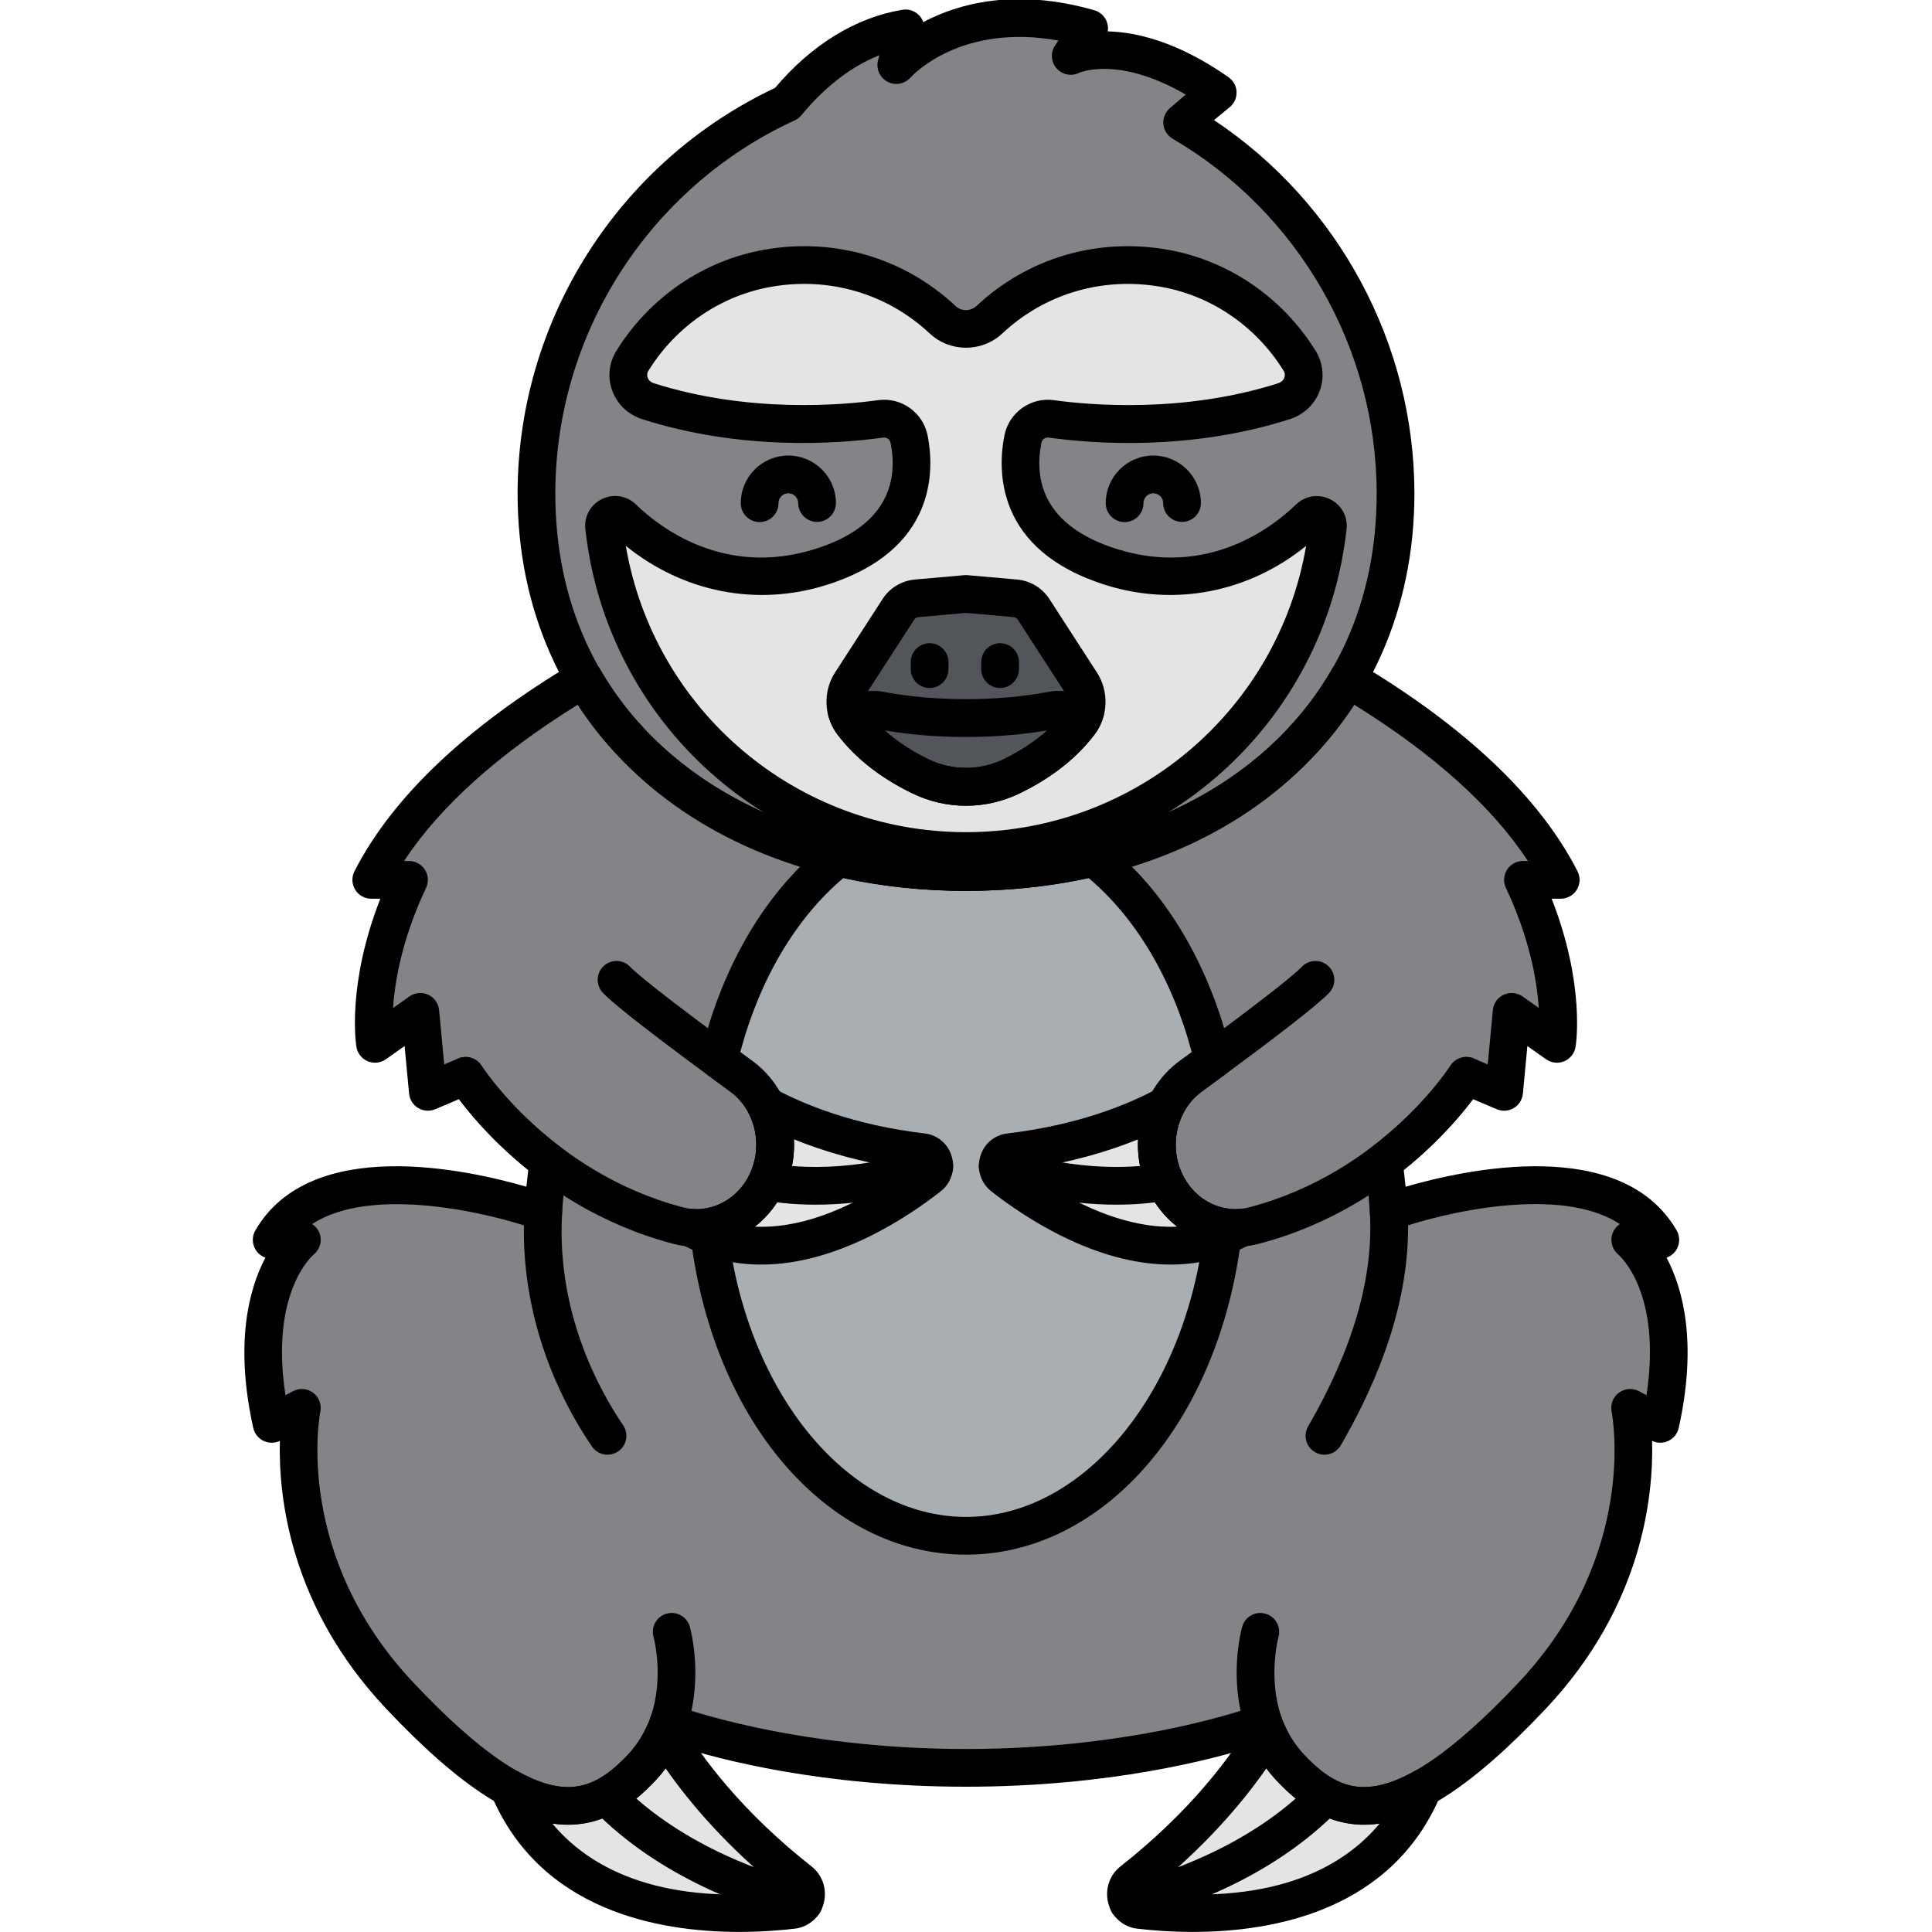 <svg enable-background="new 0 0 256 256" height="512" viewBox="0 0 256 256" width="512" xmlns="http://www.w3.org/2000/svg"><path d="m156.646 16.228c2.518-2.2 4.705-3.95 4.705-3.95-12.167-8.517-19.467-4.867-19.467-4.867l2.433-3.65c-17.034-4.867-25.551 4.867-25.551 4.867l1.217-4.867c-6.845 1.141-12.085 5.491-15.721 9.915-19.577 9-33.177 28.769-33.177 51.727 0 31.434 25.482 50.14 56.916 50.14s56.916-18.707 56.916-50.14c-.001-20.986-11.367-39.306-28.271-49.175z" fill="#828487"/><path d="m173.449 68.659c-5.672 5.501-15.07 9.934-26.13 6.493-12.464-3.878-12.699-12.357-11.776-16.972.35-1.751 1.992-2.922 3.761-2.677 5.419.748 17.927 1.751 30.752-2.316.016-.005.032-.01.048-.015 2.313-.716 3.372-3.319 2.096-5.377-3.898-6.281-10.308-10.92-17.955-12.257-8.964-1.568-17.273 1.33-23.136 6.818-1.762 1.649-4.454 1.649-6.216 0-5.863-5.488-14.172-8.385-23.136-6.818-7.647 1.337-14.058 5.976-17.955 12.257-1.277 2.057-.217 4.661 2.096 5.377l.048.015c12.824 4.067 25.331 3.064 30.75 2.316 1.78-.246 3.418.941 3.768 2.704.917 4.62.66 13.075-11.781 16.945-11.068 3.443-20.471-.999-26.142-6.505-.989-.96-2.643-.179-2.493 1.191 2.65 24.142 23.098 42.927 47.946 42.927 24.829 0 45.288-18.762 47.947-42.915.151-1.368-1.503-2.151-2.492-1.191z" fill="#e3e4e5"/><path d="m143.248 90.462-6.258-9.672c-.529-.859-1.433-1.418-2.438-1.507l-6.552-.578-6.552.578c-1.005.089-1.909.647-2.438 1.507l-6.257 9.672c-1.075 1.661-.976 3.815.226 5.386 2.567 3.355 6.041 5.595 9.002 7.027 3.798 1.837 8.242 1.837 12.04 0 2.961-1.432 6.435-3.672 9.002-7.027 1.201-1.571 1.299-3.725.225-5.386z" fill="#52565b"/><path d="m216 164.286h4c-8-13.781-35.989-3.703-35.989-3.703-.13-2.213-.366-4.436-.68-6.647 7.314-5.566 10.972-11.381 10.972-11.381l5 2.12 1-10.601 6 4.24s1.5-9.01-4.5-21.731h5c-5.787-11.326-17.446-20.234-28.177-26.632-9.445 16.365-28.562 25.593-50.626 25.593s-41.181-9.227-50.626-25.593c-10.731 6.399-22.39 15.306-28.177 26.632h5c-6 12.721-4.5 21.731-4.5 21.731l6-4.24 1 10.601 5-2.12s3.658 5.815 10.972 11.381c-.314 2.211-.549 4.434-.68 6.647 0 0-27.989-10.078-35.989 3.703h4s-8 6.36-4 24.381l4-2.12s-4 20.141 13 38.162 25 16.961 32 9.541c1.75-1.855 2.875-3.909 3.578-5.946 0 0 15.422 5.946 39.422 5.946s39.422-5.946 39.422-5.946c.703 2.037 1.828 4.091 3.578 5.946 7 7.42 15 8.48 32-9.541s13-38.162 13-38.162l4 2.12c4-18.021-4-24.381-4-24.381z" fill="#828487"/><path d="m154.71 157.258c-2.754-4.98-1.417-11.367 3.067-14.643.958-.7 1.958-1.434 2.971-2.18-2.725-11.461-8.457-21.017-15.911-26.828-5.323 1.265-10.97 1.937-16.836 1.937s-11.513-.671-16.836-1.937c-7.454 5.812-13.186 15.367-15.911 26.828 1.012.746 2.012 1.48 2.971 2.18 4.484 3.276 5.821 9.663 3.067 14.643-1.621 2.931-4.379 4.839-7.412 5.33 2.46 23.148 16.797 40.912 34.12 40.912s31.66-17.764 34.123-40.913c-3.034-.49-5.792-2.398-7.413-5.329z" fill="#a8aeb2"/><g fill="#e3e4e5"><path d="m171 234.249c-1.393-1.476-2.384-3.078-3.088-4.698-3.089 5.156-8.571 12.378-17.907 19.731-1.449 1.142-.842 3.582.953 3.792 9.557 1.116 30.231 1.309 37.623-16.171-7.854 4.383-12.939 2.267-17.581-2.654z"/><path d="m85 234.249c1.393-1.476 2.384-3.078 3.088-4.698 3.089 5.156 8.571 12.378 17.907 19.731 1.449 1.142.842 3.582-.953 3.792-9.557 1.116-30.231 1.309-37.623-16.171 7.854 4.383 12.939 2.267 17.581-2.654z"/><path d="m122.276 152.679c-9.609-1.14-16.445-3.862-20.796-6.21 1.663 3.284 1.701 7.368-.19 10.789-2.032 3.674-5.851 5.75-9.761 5.425 11.908 6.604 25.457-1.994 31.576-6.797 1.23-.965.692-3.027-.829-3.207z"/><path d="m133.724 152.679c9.609-1.14 16.445-3.862 20.796-6.21-1.663 3.284-1.701 7.368.19 10.789 2.032 3.674 5.851 5.75 9.761 5.425-11.908 6.604-25.457-1.994-31.576-6.797-1.23-.965-.692-3.027.829-3.207z"/></g><path d="m175.498 192.757c-.425 0-.855-.108-1.249-.336-1.195-.691-1.604-2.221-.913-3.416 5.929-10.252 8.681-19.765 8.18-28.274-.082-1.379.97-2.562 2.349-2.644 1.367-.087 2.562.97 2.643 2.349.561 9.505-2.415 19.959-8.843 31.073-.464.801-1.304 1.248-2.167 1.248z"/><path d="m167.422 230.804c-1.037 0-2.006-.65-2.363-1.686-2.338-6.774-.542-13.296-.464-13.57.376-1.329 1.756-2.104 3.086-1.725 1.329.376 2.101 1.758 1.725 3.086-.013.045-1.434 5.325.379 10.578.45 1.305-.243 2.729-1.548 3.179-.27.093-.545.138-.815.138z"/><path d="m158.041 255.988c-2.87 0-5.412-.202-7.373-.431-1.799-.211-3.287-1.5-3.791-3.283-.521-1.844.1-3.789 1.581-4.956 9.227-7.268 14.505-14.372 17.309-19.052.481-.804 1.377-1.26 2.307-1.21.935.062 1.757.64 2.131 1.499.646 1.486 1.525 2.824 2.613 3.978 3.931 4.167 7.734 5.989 14.544 2.187.933-.517 2.093-.39 2.887.322.795.713 1.049 1.852.634 2.835-6.437 15.223-21.983 18.111-32.842 18.111zm-5.802-5.288c17.096 1.76 25.986-3.546 30.59-9.092-6.398.938-10.724-2.546-13.647-5.644-.493-.522-.954-1.071-1.382-1.646-3.216 4.616-8.174 10.451-15.561 16.382z"/><path d="m149.491 254.645c-1.118 0-2.137-.756-2.422-1.891-.337-1.338.475-2.697 1.813-3.034 4.729-1.192 16.628-4.888 24.948-13.44.964-.989 2.546-1.011 3.535-.049.99.963 1.012 2.546.049 3.535-8.88 9.129-20.923 13.192-27.311 14.802-.205.051-.41.077-.612.077z"/><path d="m80.502 192.757c-.8 0-1.586-.383-2.07-1.095-6.396-9.414-9.571-20.504-8.939-31.227.081-1.378 1.287-2.436 2.643-2.349 1.378.082 2.43 1.265 2.349 2.644-.766 12.989 4.736 23.194 8.083 28.121.776 1.143.479 2.697-.663 3.473-.43.293-.919.433-1.403.433z"/><path d="m88.578 230.804c-.271 0-.545-.045-.815-.138-1.305-.45-1.998-1.874-1.548-3.179 1.833-5.309.395-10.526.379-10.578-.376-1.328.396-2.71 1.725-3.086 1.327-.378 2.709.396 3.086 1.725.077.274 1.874 6.796-.464 13.57-.357 1.035-1.326 1.686-2.363 1.686z"/><path d="m97.959 255.988c-10.86 0-26.404-2.888-32.843-18.111-.416-.983-.161-2.122.634-2.835.794-.713 1.955-.842 2.887-.322 6.81 3.8 10.613 1.98 14.544-2.187 1.088-1.153 1.967-2.491 2.613-3.978.374-.859 1.196-1.438 2.131-1.499.93-.051 1.825.406 2.307 1.21 2.804 4.68 8.082 11.784 17.309 19.052 1.481 1.167 2.102 3.112 1.582 4.956-.504 1.784-1.992 3.072-3.791 3.283-1.96.229-4.504.431-7.373.431zm-24.787-14.38c4.604 5.546 13.503 10.854 30.588 9.092-7.386-5.932-12.345-11.767-15.561-16.381-.428.574-.889 1.123-1.382 1.646-2.922 3.098-7.253 6.583-13.645 5.643z"/><path d="m106.509 254.645c-.202 0-.408-.025-.613-.077-6.388-1.609-18.43-5.672-27.311-14.802-.963-.989-.941-2.572.049-3.535.989-.963 2.572-.94 3.535.049 8.321 8.554 20.219 12.248 24.948 13.44 1.339.337 2.151 1.696 1.813 3.034-.284 1.135-1.303 1.891-2.421 1.891z"/><path d="m127.994 115.267c-25.924 0-47.605-19.412-50.431-45.155-.185-1.677.676-3.24 2.191-3.98 1.527-.746 3.306-.463 4.527.723 3.113 3.022 11.648 9.646 23.658 5.912 10.014-3.116 11.004-9.372 10.071-14.072-.093-.47-.514-.779-.974-.714-6.308.87-18.833 1.718-31.848-2.409-1.911-.592-3.376-1.964-4.052-3.772-.659-1.766-.462-3.704.541-5.32 4.408-7.104 11.569-11.988 19.648-13.401 9.271-1.621 18.482 1.097 25.275 7.455.798.746 2.001.746 2.799 0 6.793-6.358 16.007-9.076 25.274-7.455 8.079 1.413 15.241 6.297 19.649 13.401 1.002 1.615 1.2 3.554.541 5.319-.675 1.81-2.141 3.182-4.02 3.764-13.048 4.139-25.574 3.29-31.882 2.419-.461-.064-.876.233-.968.692-.941 4.707.041 10.974 10.067 14.094 12.001 3.731 20.535-2.884 23.647-5.902 1.223-1.186 3.001-1.468 4.528-.72 1.515.741 2.374 2.305 2.189 3.981-2.832 25.733-24.513 45.14-50.43 45.14zm-45.075-42.944c3.732 21.817 22.641 37.943 45.075 37.943 22.43 0 41.339-16.121 45.075-37.934-7.566 6.12-17.275 8.076-26.493 5.206-14.831-4.614-14.371-15.418-13.485-19.849.609-3.039 3.488-5.089 6.555-4.664 4.743.655 17.125 1.752 29.654-2.222.453-.141.75-.409.88-.757.082-.218.129-.557-.105-.934-3.658-5.895-9.585-9.945-16.262-11.112-7.707-1.346-15.361.905-20.997 6.18-2.701 2.527-6.932 2.527-9.632 0-5.636-5.275-13.29-7.532-20.997-6.18-6.677 1.167-12.604 5.218-16.261 11.112-.234.377-.187.716-.105.934.13.348.428.616.817.737 12.591 3.991 24.974 2.897 29.715 2.241 3.084-.424 5.957 1.64 6.562 4.694.878 4.423 1.321 15.21-13.49 19.818-9.22 2.874-18.938.915-26.506-5.213z"/><path d="m149.017 69.18c-1.377 0-2.496-1.114-2.5-2.492-.005-1.684.645-3.269 1.832-4.463 1.187-1.195 2.768-1.855 4.452-1.861h.021c3.467 0 6.293 2.814 6.304 6.284.004 1.381-1.111 2.503-2.492 2.508-.003 0-.006 0-.008 0-1.377 0-2.496-1.114-2.5-2.492-.002-.718-.587-1.3-1.305-1.3-.001 0-.002 0-.004 0-.349.001-.676.138-.922.385s-.38.575-.379.924c.004 1.381-1.111 2.503-2.492 2.508-.002-.001-.004-.001-.007-.001z"/><path d="m100.655 69.18c-1.377 0-2.496-1.114-2.5-2.492-.005-1.684.645-3.269 1.832-4.463 1.187-1.195 2.768-1.855 4.452-1.861h.021c3.467 0 6.293 2.814 6.304 6.284.004 1.381-1.111 2.503-2.492 2.508-.003 0-.006 0-.008 0-1.377 0-2.496-1.114-2.5-2.492-.002-.718-.587-1.3-1.305-1.3-.001 0-.002 0-.004 0-.349.001-.676.138-.922.385s-.38.575-.379.924c.004 1.381-1.111 2.503-2.492 2.508-.001-.001-.004-.001-.007-.001z"/><path d="m132.518 91.16c-1.381 0-2.5-1.119-2.5-2.5v-.934c0-1.381 1.119-2.5 2.5-2.5s2.5 1.119 2.5 2.5v.934c0 1.381-1.119 2.5-2.5 2.5z"/><path d="m123.179 91.16c-1.381 0-2.5-1.119-2.5-2.5v-.934c0-1.381 1.119-2.5 2.5-2.5s2.5 1.119 2.5 2.5v.934c0 1.381-1.119 2.5-2.5 2.5z"/><path d="m128 118.043c-34.983 0-59.416-21.646-59.416-52.641 0-22.939 13.372-43.977 34.115-53.757 4.86-5.744 10.684-9.319 16.872-10.351.831-.143 1.676.15 2.248.77.234.254.409.549.521.864 4.625-2.448 12.181-4.568 22.664-1.571.768.219 1.384.792 1.66 1.541.15.408.189.842.122 1.259 3.814.097 9.289 1.375 16 6.072.645.451 1.04 1.181 1.065 1.968s-.322 1.54-.937 2.032c-.013.011-.842.675-2.05 1.685 16.463 10.962 26.553 29.615 26.553 49.488-.001 30.994-24.434 52.641-59.417 52.641zm-11.483-110.727c-4.556 1.818-8.038 5.164-10.324 7.946-.24.293-.543.526-.887.685-19.27 8.859-31.722 28.271-31.722 49.455 0 14.236 5.455 26.318 15.773 34.939 9.802 8.19 23.526 12.701 38.643 12.701s28.84-4.511 38.643-12.701c10.319-8.621 15.773-20.703 15.773-34.939 0-19.267-10.357-37.281-27.031-47.016-.695-.406-1.152-1.121-1.229-1.923-.076-.801.238-1.59.844-2.119.752-.657 1.472-1.272 2.115-1.814-8.929-5.181-14.06-2.91-14.114-2.883-1.015.505-2.242.269-2.992-.582-.75-.85-.835-2.098-.206-3.041l.436-.653c-12.91-2.333-19.314 4.595-19.602 4.915-.768.854-2.024 1.082-3.039.543s-1.537-1.693-1.258-2.808z"/><path d="m180.745 241.792c-.001 0 0 0 0 0-5.437 0-9.203-3.326-11.563-5.827-1.275-1.352-2.333-2.872-3.16-4.54-5.21 1.657-18.896 5.324-38.022 5.324s-32.812-3.667-38.022-5.324c-.827 1.668-1.884 3.188-3.16 4.54-2.36 2.501-6.126 5.827-11.563 5.827-6.533.001-14.183-4.883-24.074-15.367-12.771-13.539-14.297-28.122-14.094-35.507-.672.325-1.456.333-2.136.019-.708-.327-1.224-.966-1.393-1.728-2.513-11.321-.535-18.5 1.611-22.565-.556-.195-1.034-.585-1.337-1.111-.446-.774-.444-1.729.004-2.502 7.328-12.624 28.003-8.079 35.911-5.783.073-.732.157-1.475.252-2.225-4.562-3.666-7.615-7.302-9.182-9.38l-3.146 1.334c-.734.311-1.572.252-2.257-.154-.685-.409-1.133-1.119-1.208-1.913l-.595-6.302-2.474 1.749c-.704.497-1.612.595-2.406.266-.794-.332-1.362-1.048-1.503-1.897-.061-.362-1.294-8.256 3.166-19.642h-1.2c-.87 0-1.678-.452-2.132-1.195-.455-.742-.49-1.667-.094-2.442 5.011-9.807 14.81-19.106 29.123-27.643.574-.342 1.261-.442 1.911-.271.647.168 1.2.59 1.535 1.169 8.797 15.243 26.914 24.343 48.461 24.343s39.664-9.1 48.461-24.343c.334-.579.887-1.001 1.535-1.169.647-.17 1.336-.07 1.911.271 14.313 8.536 24.112 17.836 29.123 27.643.396.775.361 1.7-.094 2.442-.454.743-1.262 1.195-2.132 1.195h-1.2c4.46 11.386 3.226 19.279 3.166 19.642-.141.85-.709 1.565-1.503 1.897-.793.33-1.702.231-2.406-.266l-2.474-1.749-.595 6.302c-.075.794-.523 1.504-1.208 1.913-.685.406-1.524.465-2.257.154l-3.146-1.334c-1.567 2.078-4.621 5.714-9.182 9.38.095.75.179 1.492.252 2.226 7.906-2.297 28.583-6.842 35.911 5.782.449.773.451 1.728.004 2.502-.303.526-.781.916-1.337 1.111 2.146 4.065 4.124 11.244 1.611 22.565-.169.762-.684 1.4-1.393 1.728-.68.315-1.464.308-2.136-.019.203 7.385-1.322 21.968-14.094 35.507-9.887 10.483-17.537 15.367-24.07 15.367zm-13.323-15.989c.36 0 .72.078 1.054.233.615.286 1.087.81 1.309 1.451.662 1.916 1.682 3.614 3.033 5.046 2.778 2.945 5.223 4.259 7.926 4.259 4.992.001 11.677-4.513 20.437-13.799 15.851-16.804 12.515-35.19 12.365-35.966-.183-.944.192-1.914.966-2.486.774-.573 1.806-.653 2.658-.203l1.001.53c2.065-13.548-3.5-18.433-3.755-18.648-.802-.677-1.11-1.795-.75-2.781.19-.52.536-.95.975-1.242-7.91-5.217-23.566-1.501-29.783.739-.744.266-1.566.167-2.224-.266-.658-.435-1.073-1.153-1.119-1.939-.121-2.043-.342-4.211-.659-6.443-.127-.896.24-1.792.961-2.341 6.824-5.193 10.338-10.672 10.373-10.727.654-1.033 1.961-1.445 3.09-.967l1.856.787.679-7.2c.083-.889.634-1.665 1.445-2.037.81-.372 1.758-.285 2.487.229l2.148 1.519c-.239-3.607-1.199-9.216-4.352-15.901-.365-.774-.309-1.682.15-2.405.458-.723 1.255-1.161 2.111-1.161h.651c-4.72-7.186-12.432-14.129-23.002-20.703-10.106 15.493-29.125 24.663-51.453 24.663s-41.346-9.17-51.453-24.663c-10.57 6.574-18.282 13.518-23.002 20.703h.651c.856 0 1.653.438 2.111 1.161.458.724.515 1.631.15 2.405-3.179 6.74-4.138 12.327-4.37 15.914l2.166-1.531c.729-.515 1.677-.602 2.487-.229.811.372 1.361 1.148 1.445 2.037l.679 7.2 1.856-.787c1.129-.477 2.439-.067 3.092.971.032.051 3.546 5.529 10.37 10.723.721.549 1.088 1.444.961 2.341-.317 2.232-.539 4.4-.659 6.443-.046.786-.461 1.504-1.119 1.938-.657.434-1.481.533-2.223.267-6.216-2.23-21.865-5.936-29.774-.742.451.295.805.734.991 1.268.351 1.004.028 2.119-.805 2.781-.23.195-5.793 5.078-3.728 18.626l1.001-.53c.853-.453 1.888-.373 2.664.203.774.576 1.147 1.547.959 2.493-.148.769-3.485 19.155 12.366 35.959 8.76 9.286 15.445 13.8 20.437 13.799 2.703 0 5.148-1.313 7.926-4.259 1.351-1.432 2.372-3.13 3.033-5.046.222-.642.694-1.165 1.309-1.451s1.321-.31 1.954-.066c.148.058 15.334 5.779 38.522 5.779 23.266 0 38.373-5.721 38.522-5.779.293-.114.598-.169.903-.169z"/><path d="m128 206c-18.553 0-33.949-18.146-36.609-43.147-.141-1.32.776-2.521 2.087-2.732 2.354-.381 4.403-1.864 5.624-4.072 2.142-3.872 1.108-8.886-2.353-11.414-.961-.702-1.964-1.438-2.979-2.187-.807-.596-1.181-1.615-.949-2.591 2.846-11.969 8.814-21.991 16.807-28.222.599-.467 1.377-.634 2.115-.461 5.215 1.24 10.685 1.869 16.258 1.869s11.042-.629 16.258-1.869c.736-.174 1.517-.006 2.115.461 7.992 6.23 13.961 16.253 16.807 28.222.232.976-.142 1.995-.949 2.591-1.015.748-2.018 1.484-2.979 2.187-3.461 2.528-4.495 7.542-2.354 11.414 1.221 2.208 3.27 3.691 5.624 4.072 1.311.212 2.228 1.412 2.087 2.732-2.661 25.001-18.057 43.147-36.61 43.147zm-31.375-41.562c2.963 20.99 16.19 36.562 31.375 36.562s28.412-15.572 31.375-36.562c-2.868-1.061-5.294-3.152-6.853-5.971-3.338-6.035-1.678-13.885 3.779-17.871.525-.385 1.064-.779 1.61-1.18-2.589-9.694-7.401-17.809-13.704-23.103-10.455 2.295-21.962 2.295-32.417 0-6.303 5.294-11.115 13.408-13.704 23.103.546.401 1.085.796 1.611 1.18 5.457 3.986 7.117 11.836 3.779 17.871-1.557 2.819-3.983 4.911-6.851 5.971z"/><path d="m92.299 165.213c-1.019 0-2.048-.129-3.065-.395-19.513-5.106-29.249-20.289-29.654-20.933-.735-1.169-.383-2.712.785-3.447 1.17-.734 2.712-.383 3.447.785.087.138 9.147 14.168 26.687 18.757 3.357.88 6.815-.702 8.602-3.933 2.142-3.872 1.108-8.886-2.353-11.414-9.667-7.063-15.343-11.466-16.87-13.084-.948-1.004-.902-2.586.102-3.534s2.586-.902 3.534.103c.598.633 3.37 3.115 16.184 12.479 5.457 3.986 7.117 11.836 3.779 17.871-2.337 4.227-6.666 6.744-11.178 6.745z"/><path d="m163.702 165.213c-4.513 0-8.841-2.517-11.179-6.745-3.337-6.035-1.677-13.885 3.78-17.871 12.815-9.364 15.586-11.846 16.183-12.479.948-1.005 2.53-1.051 3.534-.103 1.004.947 1.05 2.53.103 3.534-1.526 1.617-7.202 6.02-16.87 13.084-3.461 2.528-4.495 7.542-2.354 11.414 1.787 3.231 5.247 4.812 8.603 3.933 17.619-4.61 26.598-18.616 26.687-18.757.735-1.168 2.277-1.52 3.447-.785 1.168.735 1.521 2.278.785 3.447-.405.644-10.141 15.826-29.653 20.933-1.018.266-2.047.395-3.066.395z"/><path d="m100.875 167.563c-3.503 0-7.084-.768-10.558-2.693-1.03-.571-1.522-1.785-1.18-2.912s1.422-1.866 2.599-1.766c2.949.235 5.839-1.383 7.366-4.145 1.425-2.577 1.482-5.814.148-8.45-.494-.975-.297-2.157.486-2.92.784-.762 1.972-.926 2.932-.409 3.866 2.086 10.457 4.807 19.904 5.928 1.687.2 3.079 1.408 3.548 3.079.479 1.704-.099 3.501-1.47 4.577-4.338 3.405-13.734 9.711-23.775 9.711zm-.869-5.027c7.932.379 15.831-4.38 20.222-7.604-6.182-.884-11.184-2.405-15.018-3.96.131 2.574-.448 5.172-1.733 7.495-.893 1.616-2.083 2.99-3.471 4.069zm21.973-7.375h.002c-.001 0-.001 0-.002 0z"/><path d="m108.062 159.626c-2.231 0-4.539-.167-6.859-.569-1.36-.235-2.272-1.529-2.037-2.89.235-1.36 1.526-2.275 2.89-2.036 8.395 1.452 16.75-.609 20.983-1.969 1.313-.422 2.723.301 3.145 1.615s-.301 2.723-1.616 3.145c-3.523 1.132-9.651 2.704-16.506 2.704z"/><path d="m155.125 167.563c-10.042 0-19.438-6.307-23.774-9.71-1.372-1.077-1.949-2.874-1.471-4.578.469-1.671 1.861-2.879 3.548-3.079 9.447-1.121 16.038-3.842 19.904-5.928.959-.518 2.148-.354 2.932.409.783.763.979 1.945.486 2.92-1.334 2.636-1.277 5.873.147 8.45 1.527 2.762 4.417 4.378 7.367 4.145 1.178-.102 2.257.639 2.599 1.766s-.15 2.341-1.18 2.912c-3.472 1.926-7.055 2.693-10.558 2.693zm-19.353-12.63c4.39 3.224 12.285 7.978 20.222 7.604-1.388-1.079-2.578-2.454-3.471-4.068-1.285-2.323-1.864-4.921-1.732-7.495-3.835 1.553-8.837 3.075-15.019 3.959zm-1.753.228h.002s-.001 0-.002 0z"/><path d="m147.938 159.626c-6.855 0-12.983-1.572-16.507-2.704-1.314-.422-2.038-1.83-1.616-3.145s1.83-2.039 3.145-1.615c4.233 1.358 12.588 3.423 20.983 1.969 1.361-.236 2.654.676 2.89 2.036s-.676 2.654-2.037 2.89c-2.318.402-4.627.569-6.858.569z"/><path d="m128 106.765c-2.425 0-4.85-.546-7.108-1.638-4.175-2.021-7.505-4.631-9.899-7.759-1.843-2.41-1.979-5.73-.34-8.265l6.257-9.672c.909-1.477 2.534-2.481 4.317-2.639l6.552-.578c.146-.014.293-.014.439 0l6.552.578c1.784.157 3.409 1.162 4.347 2.686l6.228 9.625c1.639 2.534 1.503 5.854-.339 8.264-2.394 3.129-5.724 5.739-9.898 7.759-2.258 1.093-4.683 1.639-7.108 1.639zm0-25.55-6.332.559c-.217.02-.415.142-.53.328l-6.287 9.719c-.495.765-.45 1.773.113 2.51 1.914 2.501 4.641 4.619 8.104 6.296 3.087 1.492 6.774 1.493 9.863-.001 3.463-1.676 6.19-3.794 8.104-6.296.562-.735.607-1.744.112-2.509l-6.257-9.672c-.144-.233-.342-.355-.56-.375z"/><path d="m128 106.765c-2.425 0-4.85-.547-7.108-1.639-4.174-2.019-7.504-4.629-9.898-7.758-.586-.767-1.008-1.647-1.254-2.619-.214-.845.028-1.74.638-2.363s1.498-.881 2.351-.686c.359.085.874.026 1.468-.04.821-.092 1.751-.196 2.791.002 6.896 1.308 15.13 1.308 22.026 0 1.04-.198 1.97-.093 2.791-.002.594.067 1.108.125 1.468.04.851-.195 1.74.062 2.351.686.61.623.853 1.519.638 2.363-.246.972-.667 1.853-1.254 2.618-2.394 3.13-5.725 5.74-9.898 7.759-2.26 1.092-4.685 1.639-7.11 1.639zm-10.761-9.979c1.614 1.458 3.564 2.743 5.829 3.838 3.088 1.494 6.775 1.494 9.863 0 2.265-1.095 4.215-2.38 5.829-3.838-6.905 1.158-14.615 1.158-21.521 0z"/></svg>